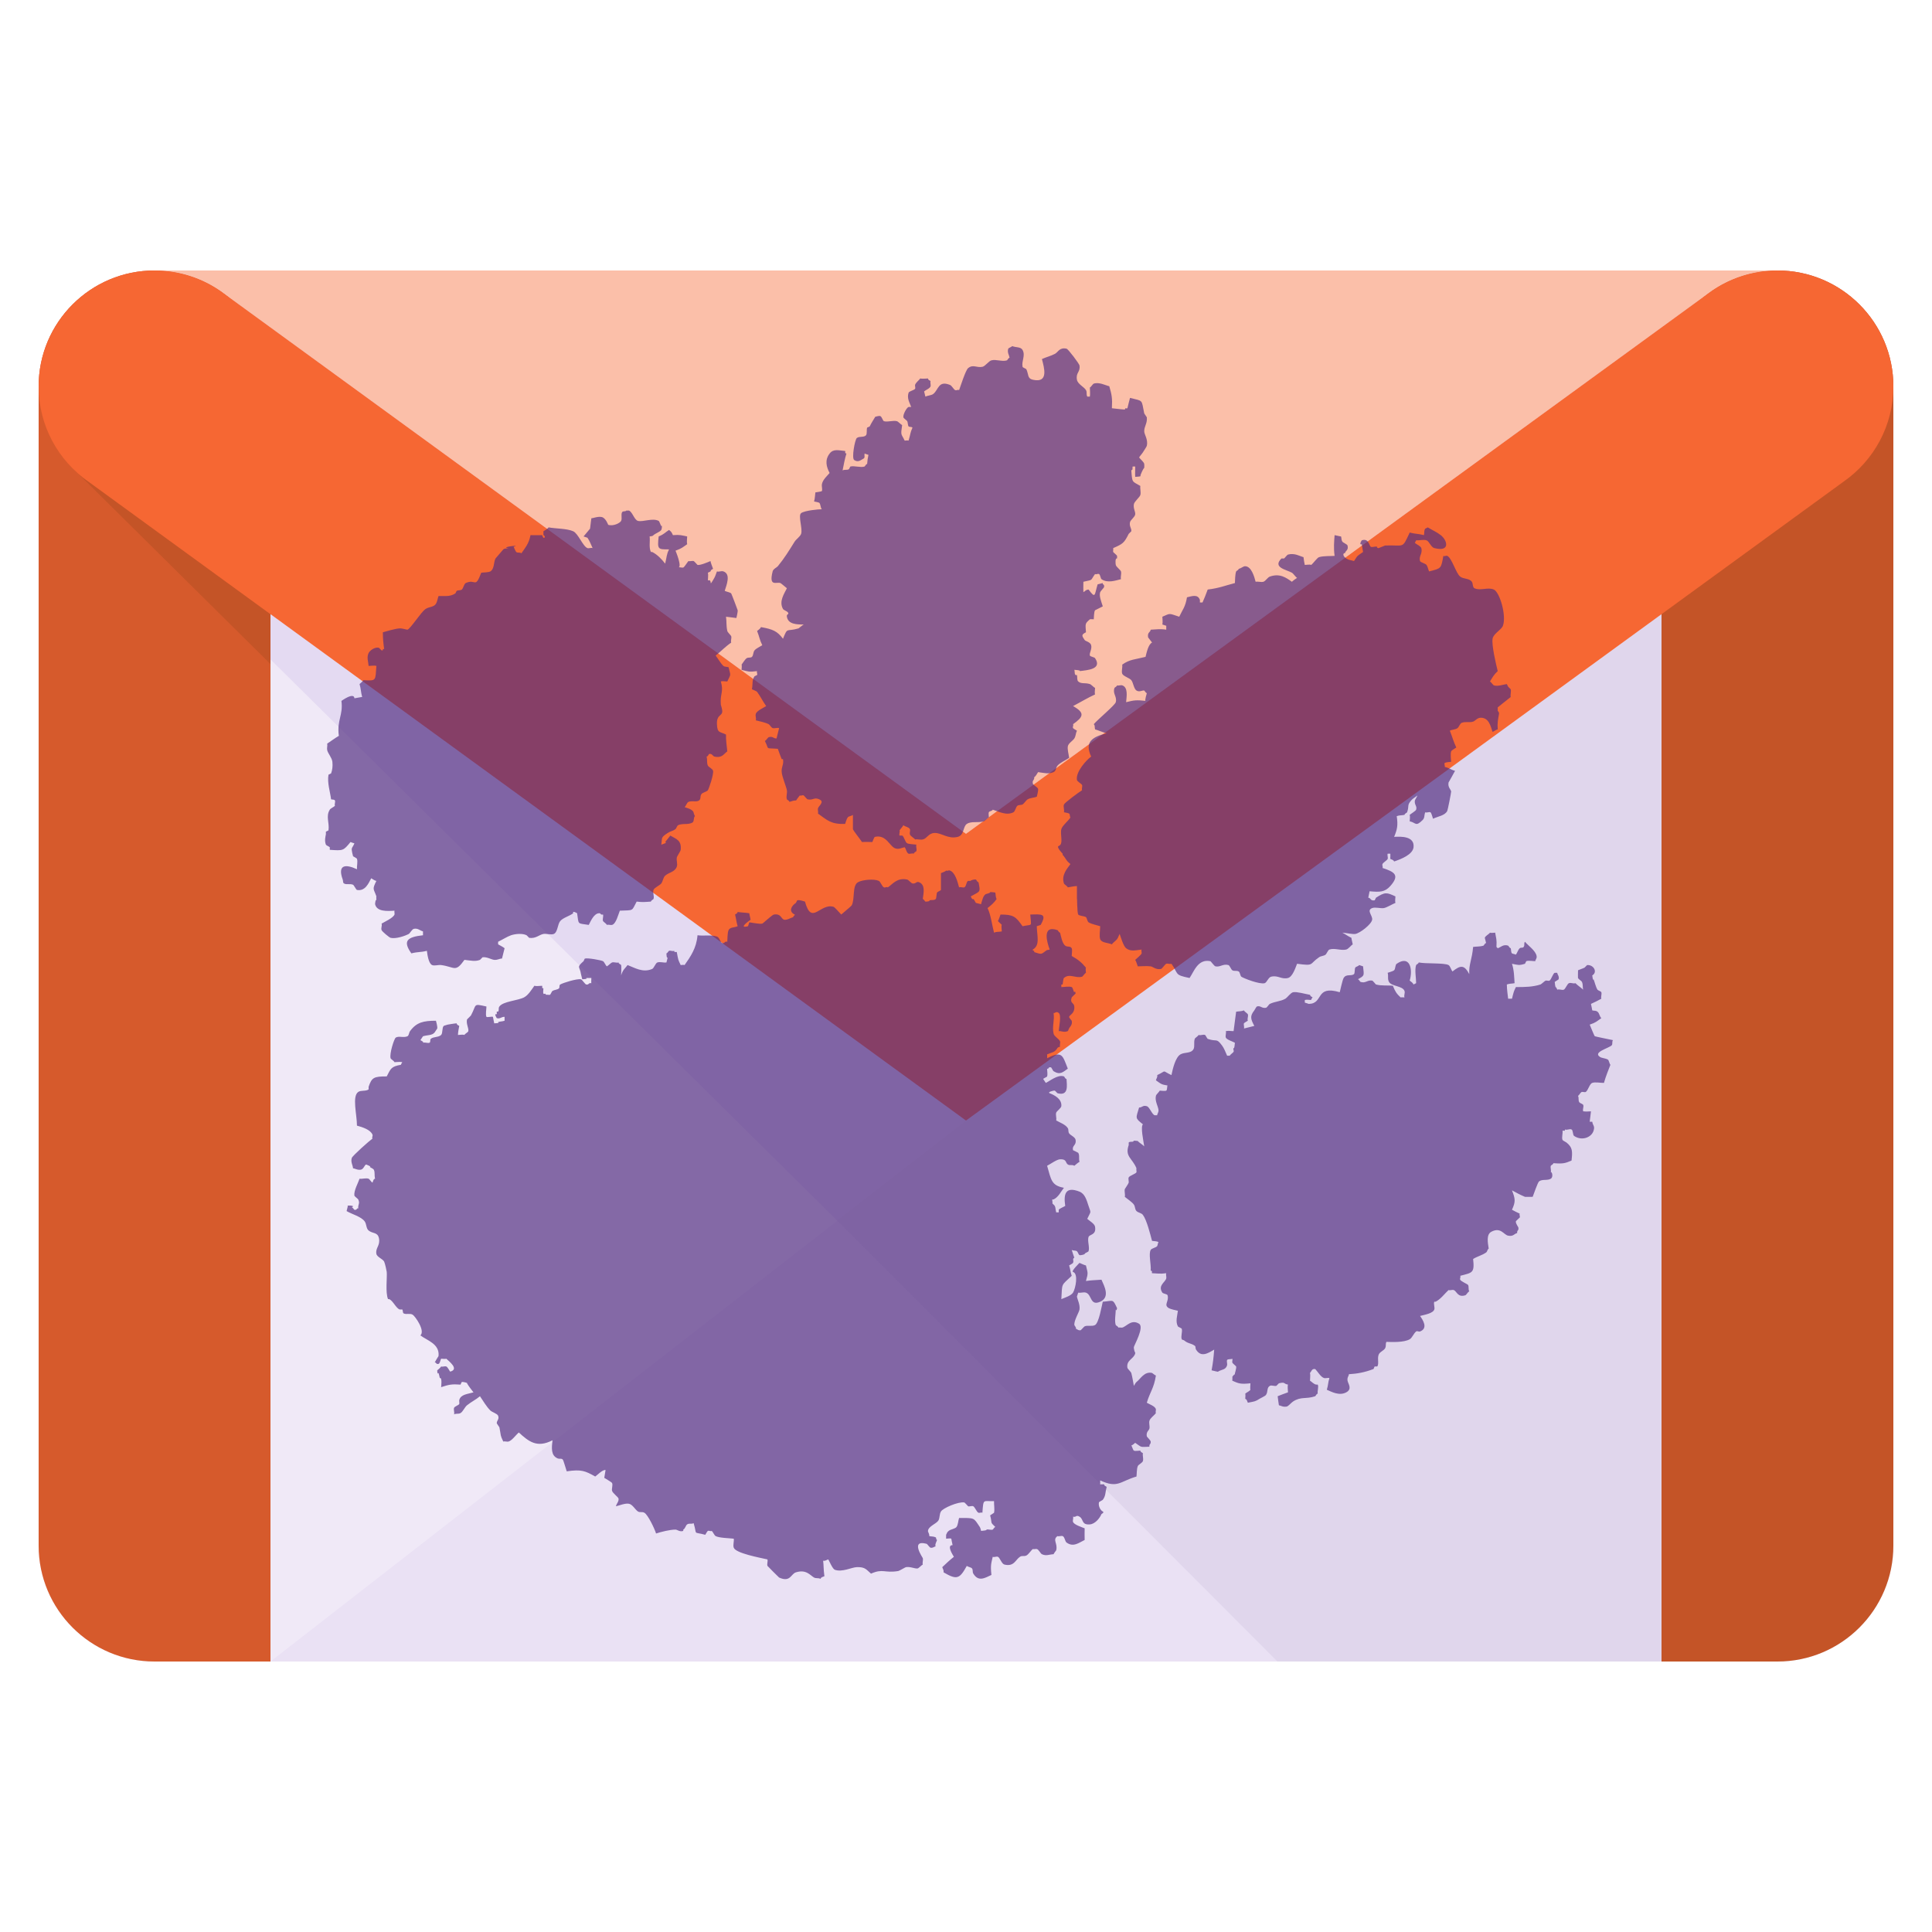 <?xml version="1.0" encoding="UTF-8" standalone="no"?>
<!-- Generator: Adobe Illustrator 21.0.2, SVG Export Plug-In . SVG Version: 6.00 Build 0)  -->

<svg
   xmlns:dc="http://purl.org/dc/elements/1.1/"
   xmlns:cc="http://creativecommons.org/ns#"
   xmlns:rdf="http://www.w3.org/1999/02/22-rdf-syntax-ns#"
   xmlns:svg="http://www.w3.org/2000/svg"
   xmlns="http://www.w3.org/2000/svg"
   xmlns:sodipodi="http://sodipodi.sourceforge.net/DTD/sodipodi-0.dtd"
   xmlns:inkscape="http://www.inkscape.org/namespaces/inkscape"
   version="1.2"
   id="Layer_1"
   x="0px"
   y="0px"
   viewBox="0 0 50 50"
   overflow="scroll"
   xml:space="preserve"
   sodipodi:docname="mail_clemson15.svg"
   inkscape:version="0.92.3 (2405546, 2018-03-11)"
   inkscape:export-filename="/home/ben/cu-mailapp/clemsonmail.png"
   inkscape:export-xdpi="491.51999"
   inkscape:export-ydpi="491.51999"
   width="50"
   height="50"
   style="overflow:scroll"><defs
   id="defs6474"><filter
     style="color-interpolation-filters:sRGB;"
     inkscape:label="Drop Shadow"
     id="filter10251"><feFlood
       flood-opacity="1"
       flood-color="rgb(0,0,0)"
       result="flood"
       id="feFlood10241" /><feComposite
       in="flood"
       in2="SourceGraphic"
       operator="in"
       result="composite1"
       id="feComposite10243" /><feGaussianBlur
       in="composite1"
       stdDeviation="1"
       result="blur"
       id="feGaussianBlur10245" /><feOffset
       dx="0"
       dy="0"
       result="offset"
       id="feOffset10247" /><feComposite
       in="SourceGraphic"
       in2="offset"
       operator="over"
       result="composite2"
       id="feComposite10249" /></filter></defs><sodipodi:namedview
   pagecolor="#ffffff"
   bordercolor="#666666"
   borderopacity="1"
   objecttolerance="10"
   gridtolerance="10"
   guidetolerance="10"
   inkscape:pageopacity="0"
   inkscape:pageshadow="2"
   inkscape:window-width="1920"
   inkscape:window-height="1026"
   id="namedview6472"
   showgrid="false"
   inkscape:zoom="10.429825"
   inkscape:cx="-11.733923"
   inkscape:cy="29.739849"
   inkscape:window-x="0"
   inkscape:window-y="28"
   inkscape:window-maximized="1"
   inkscape:current-layer="Layer_1"
   fit-margin-top="1"
   fit-margin-left="1"
   fit-margin-right="1"
   fit-margin-bottom="1" />








<linearGradient
   id="SVGID_1_"
   gradientUnits="userSpaceOnUse"
   x1="14.001"
   y1="30.744"
   x2="32"
   y2="30.744">
	<stop
   offset="0"
   style="stop-color:#C8C8C8"
   id="stop6457" />
	<stop
   offset="1"
   style="stop-color:#CDCDCD"
   id="stop6459" />
</linearGradient>

<linearGradient
   id="SVGID_2_"
   gradientUnits="userSpaceOnUse"
   x1="28.664"
   y1="36.447"
   x2="50"
   y2="36.447">
	<stop
   offset="0"
   style="stop-color:#D9D9D9"
   id="stop6464" />
	<stop
   offset="1"
   style="stop-color:#E2E2E2"
   id="stop6466" />
</linearGradient>

<path
   d="M 46,43 H 4 C 2.343,43 1,41.657 1,40 V 10 C 1,8.343 2.343,7 4,7 h 42 c 1.657,0 3,1.343 3,3 v 30 c 0,1.657 -1.343,3 -3,3 z"
   id="path6441"
   style="fill:#eae1f4;fill-opacity:1"
   inkscape:connector-curvature="0" /><path
   d="M 7,43 H 4 C 2.343,43 1,41.657 1,40 V 10 C 1,8.343 2.343,7 4,7 v 0 c 1.657,0 3,1.343 3,3 z"
   id="path6443"
   style="fill:#d65a2c;fill-opacity:1"
   inkscape:connector-curvature="0" /><path
   d="m 43,43 h 3 c 1.657,0 3,-1.343 3,-3 V 10 C 49,8.343 47.657,7 46,7 v 0 c -1.657,0 -3,1.343 -3,3 z"
   id="path6445"
   style="fill:#c45427;fill-opacity:1"
   inkscape:connector-curvature="0" /><line
   x1="47.799"
   y1="12.401"
   x2="25"
   y2="29"
   id="line6449"
   style="fill:#de5145" /><path
   d="m 46,7 c -0.639,0 -1.232,0.2 -1.718,0.54 0,0 -19.28,14.037 -19.28,14.037 L 25,21.578 24.998,21.577 5.718,7.54 C 5.232,7.2 4.639,7 4,7 Z"
   id="path6451"
   style="fill:#fbbfa9;fill-opacity:1"
   inkscape:connector-curvature="0" /><path
   d="M 7.001,17.188 1.945,12.18 1.943,12.184 c 0.106,0.1 0.219,0.192 0.339,0.276 l -0.08,-0.059 4.8,3.495 -10e-4,1.328"
   id="path6453"
   style="fill:#c45427;fill-opacity:1"
   inkscape:connector-curvature="0" /><polyline
   points="28.668,38.591 14,50 14.001,24.063 28.665,38.587 "
   id="polyline6455"
   style="fill:#f0e9f7;fill-opacity:1"
   transform="translate(-7,-7)" /><polygon
   points="14.001,22.896 14.001,24.063 28.665,38.587 28.668,38.591 32,36 "
   id="polygon6462"
   style="fill:#e4daf2;fill-opacity:1"
   transform="translate(-7,-7)" /><polygon
   points="50,22.895 32,36 28.665,38.587 40.061,50 50,50 "
   id="polygon6469"
   style="fill:#e0d6ec;fill-opacity:1"
   transform="translate(-7,-7)" /><path
   d="M 47.718,12.46 C 48.493,11.917 49,11.018 49,10 49,8.343 47.657,7 46,7 c -0.639,0 -1.232,0.2 -1.718,0.54 0,0 -19.28,14.037 -19.28,14.037 L 25,21.578 24.998,21.577 5.718,7.54 C 5.232,7.2 4.639,7 4,7 2.343,7 1,8.343 1,10 c 0,1.018 0.507,1.917 1.282,2.46 L 2.202,12.401 25,29"
   id="path6447"
   style="fill:#f66733;fill-opacity:1"
   inkscape:connector-curvature="0" /><g
   transform="matrix(1.68,0,0,1.68,6.165,-7.61)"
   id="g5862"
   style="overflow:scroll;fill:#522d80;fill-opacity:0.678;filter:url(#filter10251)"><g
     transform="matrix(0.1,0,0,-0.1,-19.374,59.002)"
     id="g7828"
     style="fill:#522d80;fill-opacity:0.678"><path
       style="fill:#522d80;fill-opacity:0.678"
       inkscape:connector-curvature="0"
       d="m 133.17,0.703 c -0.06,0.14 -0.7,0.349 -0.75,0.498 -0.25,0.694 0.17,1.247 0.25,1.746 -0.27,0.054 -0.4,0.459 -0.5,0.498 -0.9,0.304 -2.06,-0.234 -2.99,0 -0.5,0.116 -1.21,1.139 -1.74,1.248 -1.16,0.226 -1.78,-0.531 -2.75,0.248 -0.47,0.358 -1.48,3.531 -1.74,4.24 -0.27,-0.147 -0.47,0.109 -0.75,0 -0.28,-0.109 -0.65,-0.858 -1,-0.998 -2.28,-0.927 -2.19,0.951 -3.24,1.746 -0.38,0.28 -1.04,0.28 -1.5,0.498 0,0 -0.18,-0.741 -0.25,-0.998 0.3,-0.272 1.13,-0.575 1.25,-0.996 0.07,-0.281 -0.12,-0.741 0,-0.998 -0.22,-0.171 -0.44,-0.148 -0.5,-0.498 -0.46,0 -1.05,0.102 -1.49,0 -0.25,0.343 -0.91,0.841 -1,1.246 -0.05,0.171 0.11,0.577 0,0.748 -0.19,0.265 -1.16,0.468 -1.25,0.748 -0.37,1.129 0.25,1.986 0.5,2.742 h -0.5 c -0.36,0.117 -1.1,1.427 -1,1.996 0.04,0.203 0.67,0.599 0.75,0.748 0.09,0.171 0.12,0.88 0.25,0.996 0.21,0.179 0.58,0.024 0.75,0.25 -0.44,0.942 -0.4,1.357 -0.75,2.494 -0.13,-0.086 -0.61,0 -0.75,0 -0.65,-1.387 -0.81,-0.873 -0.49,-2.992 -0.25,-0.117 -0.78,-0.694 -1,-0.748 -0.75,-0.203 -1.77,0.211 -2.5,0 -0.24,-0.078 -0.39,-0.905 -0.74,-0.998 -0.28,-0.078 -1.2,0.196 -1,0.25 -0.3,0.53 -0.67,1.043 -1,1.744 -0.04,0.078 -0.47,0.179 -0.5,0.25 -0.16,0.405 0.05,1.207 -0.25,1.496 -0.46,0.421 -1.26,0.109 -1.74,0.498 -0.36,0.272 -1.04,3.889 -0.5,4.24 0.77,0.499 1.22,0.024 1.75,-0.25 0.39,-0.21 0.17,-0.483 0.24,-0.998 0.17,0.054 0.75,0.25 0.75,0.25 -0.14,0.748 -0.19,0.898 -0.25,1.747 -0.27,0.054 -0.39,0.458 -0.5,0.498 -0.75,0.256 -1.96,-0.196 -2.74,0 l -0.25,0.498 c -0.4,0.256 -0.76,0.016 -1.24,0.25 0.27,-1.333 0.4,-2.105 0.74,-3.243 -0.46,-0.195 -0.12,-0.022 -0.25,-0.498 -1.196,-0.093 -2.248,-0.483 -2.988,0.498 -0.974,1.271 -0.615,2.556 0,3.741 -0.499,0.599 -1.363,1.301 -1.496,2.244 -0.047,0.296 0.148,0.983 0,1.248 -0.054,0.078 -1.128,0.217 -1.245,0.248 -0.078,0.483 -0.063,1.107 -0.251,1.746 0.046,0.007 0.897,0.162 0.998,0.248 0.273,0.226 0.241,1.046 0.498,1.248 -0.545,-0.016 -3.335,0.241 -3.989,0.748 -0.624,0.468 0.328,3.007 0,3.988 -0.179,0.522 -0.974,1.052 -1.248,1.497 -1.129,1.807 -1.955,3.171 -3.24,4.738 -0.219,0.256 -0.872,0.499 -0.996,0.998 -0.779,3.062 0.748,1.954 1.496,2.242 0.171,0.063 0.974,0.804 1.246,0.998 -0.459,0.975 -1.589,2.517 -0.748,3.99 0.148,0.265 0.842,0.412 0.998,0.746 0.163,0.367 -0.351,0.181 -0.25,0.75 0.242,1.464 1.878,1.496 3.242,1.496 -0.148,0.054 -0.951,0.732 -0.998,0.747 -2.408,0.709 -2.05,-0.342 -2.992,1.996 -1.115,-1.474 -1.947,-1.825 -4.238,-2.244 -0.188,0.389 -0.461,0.483 -0.75,0.748 0.452,1.13 0.468,1.675 0.998,2.742 -0.398,0.265 -1.199,0.617 -1.496,0.998 -0.281,0.344 -0.194,0.957 -0.498,1.246 -0.257,0.234 -0.694,0.056 -0.998,0.25 -0.319,0.195 -0.756,0.934 -0.998,1.246 0.101,0.171 0,0.788 0,0.998 1.263,0.32 1.411,0.459 2.992,0.248 -0.139,0.273 0.11,0.452 0,0.748 l -0.498,0.25 c -0.537,0.818 -0.28,1.309 -0.498,2.494 0.157,0.085 0.903,0.365 0.996,0.498 0.702,0.965 1.068,1.785 1.746,2.743 -0.491,0.327 -1.823,0.903 -1.994,1.496 -0.133,0.429 0.124,0.811 0,1.248 0.653,0.171 1.807,0.397 2.494,0.748 0.147,0.069 0.521,0.684 0.748,0.746 0.436,0.109 0.802,-0.117 1.246,0 -0.147,0.569 -0.281,1.123 -0.498,1.996 -0.624,0.024 -0.701,-0.483 -1.496,-0.248 -0.149,0.038 -0.515,0.63 -0.748,0.746 0.951,1.769 -0.119,1.286 2.492,1.496 0.241,0.663 0.514,1.426 0.748,1.994 h 0.25 c 0.194,1.053 -0.335,1.419 -0.25,2.494 0.063,0.897 0.851,2.696 0.998,3.491 0.102,0.576 -0.194,1.193 0,1.746 0.032,0.101 0.436,0.226 0.498,0.498 2.066,-0.733 0.624,0.429 1.994,-1.246 0.274,0.133 0.453,-0.118 0.75,0 0.07,0.023 0.584,0.709 0.748,0.748 1.075,0.242 1.23,-0.46 2.243,0 1.099,0.498 -0.117,1.24 -0.25,1.746 -0.078,0.28 0.101,0.715 0,0.996 1.839,1.317 2.517,2.082 5.232,1.996 0.14,-0.343 0.25,-0.921 0.5,-1.248 0.19,-0.265 0.81,-0.28 1,-0.498 v 2.742 c 0.06,0.304 1.45,1.995 1.75,2.494 0.67,-0.054 1.3,0 1.99,0 0.08,-0.163 0.35,-0.967 0.5,-0.998 2.24,-0.506 2.84,1.933 3.99,2.244 0.71,0.187 1.11,-0.139 1.74,-0.248 0.25,0.296 0.37,1.114 0.75,1.246 0.27,0.087 0.74,-0.14 1,0 0.05,-0.265 0.46,-0.396 0.5,-0.498 0.14,-0.428 -0.13,-0.819 0,-1.248 -0.23,-0.047 -1.34,-0.076 -1.75,-0.248 -0.43,-0.194 -0.62,-1.371 -0.99,-1.496 h -0.5 c -0.14,-0.273 0.13,-0.741 0,-0.998 0.17,-0.272 0.6,-0.694 0.74,-0.998 0.33,0.296 1.03,0.343 1.25,0.748 0.13,0.234 -0.08,0.733 0,0.998 0.1,0.382 0.78,0.686 1,0.998 0.47,-0.093 1.01,0.109 1.49,0 0.86,-0.202 1.07,-1.201 2.25,-1.248 1.35,-0.062 2.62,1.24 4.49,0.748 1.27,-0.343 0.96,-1.978 1.74,-2.492 0.88,-0.584 2.1,-0.15 3.24,-0.5 0.28,-0.094 0.71,-0.615 1,-0.748 0,-0.218 -0.1,-0.809 0,-0.996 0.13,-0.272 0.58,-0.173 0.75,-0.5 1.17,0.374 2.65,1.194 3.99,0.5 0.32,-0.172 0.48,-1.053 0.75,-1.248 0.25,-0.203 0.71,-0.108 1,-0.248 0.24,-0.133 0.74,-0.874 0.99,-0.998 0.59,-0.312 1.18,-0.28 1.75,-0.498 0,0 0.32,-1.169 0.25,-1.496 -0.1,-0.382 -0.93,-0.718 -1,-0.999 -0.19,-0.732 0.32,-0.63 0.25,-1.246 0.35,-0.256 0.5,-0.639 0.75,-0.998 0.97,0.133 2.08,0.437 2.99,0 0.54,-0.272 0.38,-0.825 0.75,-1.246 0.49,-0.584 1.63,-1.067 2.24,-1.496 -0.11,-0.81 -0.36,-1.628 -0.25,-2.244 0.1,-0.561 1,-1.091 1.25,-1.496 0.32,-0.537 0.23,-0.927 0.5,-1.496 -0.09,-0.063 -0.72,-0.407 -0.75,-0.5 -0.12,-0.288 0.14,-0.482 0,-0.746 1.99,-1.411 2.36,-2.167 0,-3.492 1.48,-0.771 2.76,-1.558 4.24,-2.243 -0.12,-0.327 0,-0.897 0,-1.248 -0.3,-0.139 -0.73,-0.662 -1,-0.748 -1,-0.311 -1.61,0.032 -2.24,-0.498 -0.27,-0.225 -0.15,-0.827 -0.25,-1.248 -0.56,0.195 -0.38,-0.692 -0.5,-0.996 0.04,0 1.39,0.092 1,0.248 1.6,-0.186 4.4,-0.38 2.99,-2.492 -0.13,-0.194 -0.94,-0.305 -1,-0.5 -0.15,-0.49 0.44,-1.198 0.25,-1.994 -0.16,-0.631 -1.09,-0.755 -1.25,-0.996 -0.51,-0.78 -0.74,-1.006 0.25,-1.496 -0.12,-1.707 -0.21,-1.638 0.75,-2.495 0.05,-0.055 0.67,0 0.75,0 0.04,-0.28 0.02,-1.426 0.25,-1.746 l 1.49,-0.746 c -0.34,-1.045 -0.74,-2.051 -0.5,-2.744 0.07,-0.202 0.71,-0.809 0.75,-0.996 0.1,-0.578 -0.34,-0.368 -0.25,-0.75 -0.28,0.063 -0.97,0.25 -1,0.25 -0.62,2.096 -0.38,2.82 -1.74,0.998 -0.66,0.078 -0.58,0.318 -1,0.498 0,0 -0.03,-1.566 0,-1.994 2,-0.46 1.25,-0.117 2.25,-1.496 0.22,0.156 0.48,-0.102 0.75,0 0.25,0.101 0.31,0.865 0.49,0.998 1.16,0.818 2.71,0.257 3.75,0 -0.12,-0.484 0.13,-1.03 0,-1.496 -0.09,-0.289 -0.92,-0.874 -1,-1.248 -0.07,-0.281 -0.14,-1.371 0.25,-1.246 v -0.498 c -0.06,-0.156 -0.72,-0.67 -0.75,-0.748 -0.06,-0.149 0.06,-0.616 0,-0.748 1.85,-0.811 2.09,-0.952 2.99,-2.745 l 0.5,-0.498 c 0.08,-0.545 -0.44,-0.959 -0.25,-1.746 0.09,-0.436 0.92,-0.974 1,-1.496 0.07,-0.554 -0.42,-1.161 -0.25,-1.994 0.1,-0.499 1.13,-1.339 1.24,-1.744 0.15,-0.546 -0.09,-1.193 0,-1.746 -1.63,-0.959 -1.55,-0.554 -1.74,-2.992 0.4,-0.258 0.15,-0.219 0.25,-0.748 h 0.5 c 0.02,0.498 -0.05,1.253 0,1.994 0.04,-0.009 1.38,-0.046 0.99,-0.248 0.1,-0.296 0.5,-1.278 0.75,-1.496 0.03,-0.039 0.01,-0.702 0,-0.748 -0.1,-0.406 -0.74,-0.898 -0.99,-1.249 0.2,-0.327 0.56,-0.7 0.74,-0.996 0.18,-0.304 0.7,-1.045 0.75,-1.248 0.27,-1.184 -0.48,-2.174 -0.5,-2.742 -0.04,-0.997 0.61,-1.511 0.5,-2.742 l -0.5,-0.748 c -0.57,-2.758 -0.12,-2.33 -2.74,-2.992 -0.12,0.498 -0.38,1.425 -0.5,1.994 -0.48,0.124 -0.31,-0.218 -0.5,0.25 -0.87,-0.04 -1.98,-0.211 -2.49,-0.25 0.11,-1.909 -0.02,-2.594 -0.5,-4.238 -0.72,-0.163 -1.96,-0.85 -2.99,-0.5 -0.19,0.055 -0.48,0.615 -0.75,0.748 0,0.577 0.09,1.161 0,1.746 h -0.5 c -0.25,-0.523 0,-0.794 -0.25,-1.246 -0.35,-0.616 -1.6,-1.155 -1.74,-1.996 -0.25,-1.411 0.68,-1.449 0.5,-2.742 -0.06,-0.35 -2.19,-3.18 -2.5,-3.242 -1.38,-0.296 -1.58,0.64 -2.24,0.998 -0.81,0.421 -1.75,0.647 -2.5,0.998 0.41,1.636 1.37,4.682 -1.74,3.988 -1.1,-0.249 -0.79,-1.004 -1.25,-1.994 -0.07,-0.163 -0.71,-0.334 -0.74,-0.498 -0.23,-1.146 0.6,-2.144 0,-3.242 -0.36,-0.639 -1.26,-0.445 -2,-0.748 z m -74.303,31.666 c -0.14,0.234 -0.576,0.07 -0.748,0.25 -0.358,0.35 -10e-4,1.263 -0.25,1.746 -0.234,0.437 -1.552,1.076 -2.494,0.748 0,0 -0.467,-1.333 -1.246,-1.496 -0.725,-0.156 -1.66,0.233 -1.994,0.248 l -0.25,1.996 -1.246,1.496 0.748,0.248 c 0.483,0.74 0.544,1.038 0.996,1.997 -0.265,-0.125 -0.723,0.093 -0.996,0 -0.857,-0.296 -1.785,-2.822 -2.744,-3.243 -1.216,-0.545 -3.31,-0.483 -4.737,-0.748 -0.256,0.35 -0.639,0.506 -0.998,0.748 0.009,0 0,0.709 0,0.748 0.312,0.078 0.398,0.623 0,0.498 -0.054,-0.015 -0.208,-0.42 -0.248,-0.498 -0.693,0 -1.558,0.023 -2.244,0 -0.296,1.637 -0.998,2.383 -1.746,3.491 -0.303,-0.234 -0.702,-0.023 -0.998,-0.248 -0.101,-0.079 -0.474,-0.929 -0.498,-0.998 1.676,-0.469 -2.813,0.094 -0.998,0.25 -0.405,0.116 -0.692,0.006 -0.996,0.248 l -1.496,1.746 c -0.39,0.693 -0.188,2.026 -0.998,2.494 -0.374,0.21 -1.45,0.194 -1.747,0.248 -1.222,3.21 -1.051,1.083 -2.992,1.994 -0.319,0.141 -0.467,1.014 -0.748,1.248 -0.256,0.194 -0.723,0.101 -0.996,0.248 l -0.25,0.498 c -1.09,0.702 -2.12,0.461 -3.242,0.5 -0.148,0.35 -0.24,1.075 -0.498,1.496 -0.428,0.67 -1.324,0.554 -1.994,0.998 -0.857,0.553 -2.891,3.788 -3.49,3.991 -0.079,0.022 -1.053,-0.283 -1.497,-0.252 -0.92,0.055 -2.486,0.547 -3.242,0.75 0,1.308 0.109,2.205 0.25,3.242 -0.576,-0.149 0.086,0.28 -0.498,0.248 l -0.5,-0.5 c -0.841,-0.226 -1.8,0.585 -1.994,0.998 -0.413,0.865 -0.062,1.638 0,2.494 0.428,0 1.083,-0.132 1.496,0 -0.226,2.852 0.077,2.891 -2.494,2.742 -0.07,0.164 -0.616,0.632 -0.748,0.748 0.288,0.982 0.219,1.434 0.5,2.494 -0.109,-0.016 -1.076,0.186 -1.496,0.248 0,0 0.108,-1.292 -2.494,0.5 0.366,2.752 -0.911,3.7 -0.498,6.731 -0.733,0.421 -1.574,1.06 -2.244,1.496 0.085,0.436 -0.093,0.804 0,1.248 0.125,0.624 0.905,1.449 0.998,2.244 0.092,0.866 -0.009,1.605 -0.25,2.244 -0.009,0.016 -0.498,0.248 -0.498,0.248 -0.281,1.543 0.341,3.383 0.498,4.739 0.303,0.101 0.639,-0.015 0.748,0.25 0.109,0.265 -0.14,0.731 0,0.996 -0.18,0.211 -0.851,0.498 -0.998,0.748 -0.81,1.309 -0.038,2.487 -0.248,3.99 0,0 -0.446,0.219 -0.5,0.25 v 0.498 c -0.071,0.39 -0.312,1.223 0,1.994 0.061,0.156 0.608,0.36 0.748,0.5 v 0.498 c 2.579,0.18 2.601,0.203 3.988,-1.496 0.188,0.063 0.718,0.266 0.75,0.25 -0.109,0.351 -0.47,0.825 -0.5,0.996 -0.079,0.367 0.25,1.496 0.25,1.496 0.109,0.078 0.701,0.36 0.748,0.5 0.186,0.577 -0.055,1.377 0,1.997 -2.284,-1.06 -3.772,-0.84 -2.744,1.99 0.126,0.35 -0.021,0.57 0.252,0.75 0.452,0.29 1.145,-0.02 1.744,0.25 0.156,0.07 0.584,0.96 0.748,1 1.605,0.29 2.251,-1.33 2.742,-2.25 0.281,0.14 0.685,0.49 0.998,0.5 -0.865,1.73 -0.522,1.47 0,2.99 -0.055,0.03 0,0.69 0,0.75 -0.133,-0.36 -0.273,0.65 -0.25,0.75 0.32,1.48 2.368,1.34 3.74,1.25 -0.078,0.12 0.047,0.6 0,0.74 -0.266,0.67 -1.9,1.39 -2.492,1.75 0.148,0.42 -0.156,0.82 0,1.25 0.085,0.25 1.457,1.42 1.744,1.49 1.03,0.25 2.86,-0.4 3.491,-0.75 0.233,-0.13 0.646,-0.94 0.998,-0.99 0.793,-0.14 1.074,0.31 1.744,0.5 -0.016,0 0,0.71 0,0.74 -3.109,0.35 -3.924,1.12 -2.242,3.49 1.333,-0.34 1.651,-0.16 2.99,-0.49 0.102,0.81 0.33,2.43 1,2.74 0.451,0.2 1.23,-0.07 1.744,0 2.65,0.36 2.712,1.5 4.488,-1 1.278,0.14 2.065,0.36 2.992,0 l 0.498,-0.5 c 0.835,-0.11 1.692,0.45 2.245,0.5 0.709,0.05 0.959,-0.25 1.496,-0.25 0.156,-0.63 0.28,-1.18 0.498,-1.99 -0.397,-0.32 -0.802,-0.48 -1.246,-0.75 v -0.5 c 0.826,-0.39 1.761,-1 2.494,-1.25 0.857,-0.28 2.19,-0.4 2.992,0 l 0.498,0.5 c 1.285,0.19 1.925,-0.61 2.742,-0.75 0.561,-0.1 1.475,0.22 1.996,0 0.764,-0.33 0.717,-1.88 1.246,-2.49 0.554,-0.65 1.807,-0.96 2.493,-1.5 -0.234,-0.6 0.748,0 0.748,0 0.35,2.27 -0.031,1.89 2.244,2.25 0.374,-0.71 0.99,-2.22 1.996,-2.25 0.436,-0.01 0.14,0.35 0.748,0.25 0.125,0.35 -0.133,0.89 0,1.25 0.047,0.13 0.623,0.49 0.748,0.75 0.273,-0.11 0.708,0.07 0.996,0 0.779,-0.22 1.2,-2.03 1.496,-2.74 2.79,-0.12 2.214,0.14 3.242,-1.75 1.114,0.15 1.69,0.07 2.743,0 0.054,-0.27 0.461,-0.4 0.5,-0.5 0.187,-0.54 -0.187,-1.2 0,-1.74 0.147,-0.45 1.2,-0.87 1.496,-1.25 0.319,-0.43 0.365,-1.16 0.748,-1.5 0.732,-0.66 1.877,-0.69 2.244,-1.74 0.187,-0.55 -0.109,-1.17 0,-1.747 0.047,-0.296 0.717,-1.2 0.748,-1.496 0.187,-1.901 -0.914,-2.072 -1.996,-2.742 -0.328,0.436 -0.662,0.817 -0.996,1.246 0.623,0.118 -0.748,0.498 -0.748,0.498 0.233,-1.347 -0.196,-1.309 1.246,-2.244 0.576,-0.381 0.95,-0.343 1.496,-0.748 0.163,-0.132 0.303,-0.662 0.498,-0.748 0.849,-0.412 1.887,-0.031 2.744,-0.498 0.397,-0.225 0.186,-1.004 0.498,-1.246 -0.39,-0.717 -0.093,-0.827 -0.748,-1.248 -0.374,-0.241 -0.771,-0.296 -1.246,-0.498 0.265,-0.179 0.444,-0.881 0.748,-0.998 0.717,-0.288 1.44,0.072 1.994,-0.248 0.49,-0.296 0.163,-0.781 0.498,-1.248 0.21,-0.312 1.053,-0.46 1.248,-0.748 0.226,-0.359 1.137,-3.047 0.996,-3.741 -0.086,-0.397 -0.864,-0.715 -0.996,-0.996 -0.273,-0.584 -0.056,-0.982 -0.252,-1.746 0.327,-0.015 0.368,-0.467 0.5,-0.498 0.531,-0.14 0.717,0.429 0.996,0.498 1.513,0.343 1.832,-0.546 2.494,-0.998 -0.124,-1.067 -0.287,-2.383 -0.248,-3.24 -1.184,-0.6 -1.676,-0.226 -1.746,-1.994 -0.078,-1.716 0.85,-1.605 0.998,-2.244 0.117,-0.522 -0.242,-1.396 -0.25,-1.497 -0.187,-2.198 0.608,-2.422 0,-4.488 0.335,-0.123 0.895,0 1.246,0 0.748,-1.597 0.656,-0.943 0.25,-2.744 -0.335,-0.101 -0.786,-0.061 -0.996,-0.248 -0.553,-0.513 -1.052,-1.427 -1.496,-1.996 1.076,-0.856 1.837,-1.705 2.99,-2.492 -0.132,-0.436 0.125,-0.819 0,-1.248 -0.046,-0.148 -0.694,-0.739 -0.748,-0.996 -0.233,-1.083 -0.107,-1.777 -0.248,-2.743 0.281,0.008 1.356,0.186 1.995,0.248 0,0 0.296,-1.152 0.25,-1.496 -0.024,-0.124 -1.194,-3.187 -1.249,-3.242 -0.249,-0.233 -0.989,-0.334 -1.246,-0.498 0.366,-1.153 1.217,-3.225 -0.248,-3.738 -0.429,-0.157 -0.827,0.147 -1.248,0 -0.179,0.466 -0.304,0.894 -0.5,1.244 -1.245,2.174 -0.216,0.143 -1.244,0.5 0,-0.452 0.109,-1.067 0,-1.496 0.077,-0.046 0.483,-0.201 0.498,-0.248 0.109,-0.367 0.249,-0.314 0.498,-0.5 -0.202,-0.546 -0.428,-1.115 -0.498,-1.496 -0.444,0.21 -2.011,0.864 -2.494,0.748 -0.055,-0.016 -0.623,-0.717 -0.748,-0.748 -0.289,-0.078 -0.724,0.1 -0.996,0 -0.195,0.187 -0.78,1.17 -0.998,1.248 -0.272,0.085 -0.749,-0.14 -0.998,0 0.873,0 -0.491,-3.227 -0.498,-3.242 1.278,-0.476 1.332,-0.623 2.244,-1.246 -0.117,-0.437 0,-1.053 0,-1.497 -1.091,-0.21 -1.309,-0.359 -2.742,-0.25 -0.32,-0.654 -0.242,-0.577 -0.748,-0.998 -0.764,0.468 -0.866,0.781 -1.996,1.248 -0.289,2.532 -0.132,2.5 1.996,2.493 -0.515,1.035 -0.421,1.426 -0.748,2.744 -0.624,-0.826 -1.528,-1.762 -2.494,-2.244 h -0.25 c -0.429,-0.866 -0.117,-2.081 -0.249,-2.993 0.53,-0.101 0.468,0 0.749,-0.25 0.365,-0.343 1.215,-0.601 1.496,-0.998 0.116,-0.171 0.202,-1.044 0,-0.748 -0.078,-0.039 -0.36,-0.926 -0.5,-0.996 -1.185,-0.616 -2.983,0.241 -3.989,0 -0.709,-0.18 -1.076,-1.77 -1.746,-1.996 z m 154.34,3.242 -0.5,0.25 c -0.28,0.428 -0.12,0.67 -0.25,1.246 -1.14,-0.304 -1.61,-0.202 -2.74,-0.498 -1.52,3.265 -0.98,2.345 -4.74,2.493 l -1.25,0.5 c -0.19,0.038 -0.44,-0.219 -0.25,-0.25 -0.35,-0.156 -0.9,0.147 -1.24,0 -0.32,-0.141 -0.38,-1.723 -1.75,-1.248 -0.03,0.008 -0.6,0.952 0,0.75 0,0 0.2,1.222 0.25,1.496 -1.14,0.81 -0.96,0.52 -1.74,1.744 -0.74,-0.218 -1.01,-0.171 -1.5,-0.498 -0.94,-0.632 -0.44,-1.178 -0.25,-0.998 0.09,-0.554 0.73,-0.529 0.5,-1.496 -0.06,-0.233 -0.87,-0.546 -1,-0.748 -0.21,-0.312 -0.13,-0.6 -0.25,-0.997 -0.08,0.016 -0.88,-0.187 -1.24,-0.25 -0.1,1.239 -0.21,2.517 0,3.991 -0.61,0.062 -2.17,-0.026 -3,0.248 -0.36,0.109 -1.13,1.199 -1.49,1.496 -0.31,-0.14 -0.93,0 -1.25,0 -0.11,-0.405 -0.16,-0.85 -0.25,-1.496 -0.7,-0.18 -1.71,-0.849 -2.99,-0.498 -0.16,0.038 -0.67,0.717 -0.75,0.748 h -0.5 c -1.8,1.761 0.99,2.158 2,2.742 0.31,0.18 0.68,0.802 1,0.996 -0.42,0.282 -0.69,0.461 -1,0.75 -1.09,-0.772 -2.31,-1.684 -4.24,-0.998 -0.42,0.14 -0.83,0.881 -1.25,0.998 -0.47,0.125 -1.02,-0.095 -1.49,0 -0.26,-0.99 -0.81,-2.954 -2,-2.992 -0.39,-0.016 -0.73,0.389 -1.25,0.498 -0.06,0.265 -0.46,0.391 -0.5,0.5 -0.23,0.662 -0.2,1.752 -0.24,2.242 -1.83,0.469 -3.07,0.998 -5.24,1.248 -0.37,0.981 -0.61,1.644 -1,2.494 h -0.5 v -0.5 c -0.42,-1.2 -1.63,-0.678 -2.49,-0.498 -0.32,1.901 -0.81,2.291 -1.49,3.74 -2.13,-0.709 -1.66,-0.67 -3.25,0 0,0.452 0.11,1.045 0,1.496 l 0.75,0.249 c -0.01,0 0,0.71 0,0.75 -1.26,-0.189 -1.96,-0.04 -2.99,0 -0.09,0.561 -0.69,0.489 -0.5,1.494 0.01,0.055 0.79,0.975 0.75,0.998 -0.71,0.297 -1.06,1.993 -1.25,2.742 -2.06,0.521 -3.03,0.459 -4.49,1.496 0.09,0.561 -0.19,1.208 0,1.746 0.17,0.467 1.42,0.834 1.75,1.246 0.39,0.492 0.48,1.667 1,1.994 0.57,0.36 1.11,-0.078 1.49,0 0.06,0.009 0.27,0.462 0.5,0.5 -0.01,0.016 -0.44,1.482 -0.25,1.496 -1.66,-0.185 -2.15,-0.164 -3.74,0.248 0.11,-1.168 0.4,-2.85 -0.75,-3.24 -0.28,-0.101 -0.74,0.118 -0.99,0 -0.07,0.265 -0.47,0.389 -0.5,0.498 -0.4,1.154 0.53,1.62 0.25,2.742 -0.17,0.601 -3.56,3.398 -4.24,4.241 0.29,0.28 0.12,0.467 0.25,0.998 0.6,0.155 1.61,0.621 2.24,0.746 -2.87,0.709 -4.28,1.73 -2.99,4.488 -0.87,0.616 -3.01,2.93 -2.74,4.488 0.05,0.343 0.91,0.749 0.99,0.998 0.1,0.274 -0.12,0.732 0,0.997 -0.54,0.311 -3.36,2.401 -3.49,2.744 -0.17,0.444 0.11,1.021 0,1.496 0.11,0.024 0.81,0.139 1,0.248 0.19,0.109 0.1,0.654 0.25,0.748 -0.4,0.67 -1.56,1.558 -1.75,2.244 -0.28,1.037 0.47,2.915 -0.5,3.242 -0.56,0.18 0.75,1.496 0.75,1.496 v 0.25 c 0.18,0.085 0.65,0.863 0.75,0.996 0.26,0.359 0.43,0.469 0.75,0.749 -0.53,0.77 -1.81,2.07 -1.25,3.74 0.06,0.18 0.62,0.48 0.75,0.75 0.7,-0.12 1.24,-0.24 1.75,-0.25 v 2.49 c 0.05,-0.54 0.01,2.61 0.25,2.99 0.15,0.26 1.2,0.29 1.49,0.5 0.17,0.13 0.27,0.85 0.5,1 0.57,0.35 1.71,0.57 2.24,0.75 0,0.65 -0.22,1.88 0,2.49 0.27,0.73 1.46,0.67 2.25,1 0.25,-0.37 0.71,-0.63 1,-1 0.22,-0.3 0.32,-0.7 0.5,-1 0.2,0.6 0.73,2.36 1.24,2.75 0.87,0.67 1.79,0.4 2.99,0.25 -0.11,0.17 0.04,0.56 0,0.74 -0.07,0.27 -1.03,1.04 -1.24,1.25 0.22,0.32 0.36,0.93 0.5,1.25 0.81,0 1.52,-0.11 2.49,0 0.39,0.04 1,0.71 1.99,0.5 0.22,-0.06 0.78,-0.93 1,-1 0.28,-0.1 0.73,0.11 1,0 1.43,2.02 0.5,2.13 3.49,2.74 0.83,-1.19 1.59,-3.73 3.99,-3.24 0.14,0.02 0.73,0.94 1,1 0.92,0.19 1.44,-0.54 2.49,-0.25 0.24,0.06 0.52,0.86 0.75,1 0.39,0.24 0.8,-0.01 1.24,0.24 0.25,0.14 0.29,0.85 0.5,1 0.43,0.31 3.52,1.52 4.49,1.25 0.43,-0.13 0.7,-1.12 1.25,-1.25 1.33,-0.33 1.95,0.57 3.24,0.25 0.88,-0.22 1.44,-1.95 1.75,-2.74 3.41,0.46 2.28,0.08 4.23,-1.25 0.4,-0.28 0.88,-0.22 1.25,-0.5 0.22,-0.17 0.49,-0.92 0.75,-0.99 1.01,-0.34 2.2,0.25 3.24,0 0.44,-0.12 0.89,-0.78 1.25,-1 -0.08,-0.42 -0.27,-1.12 -0.25,-1.25 -0.6,-0.27 -1.23,-0.74 -1.75,-1 0.84,0.07 1.99,0.33 2.49,0.25 0.89,-0.14 3.1,-1.84 3.25,-2.74 0.12,-0.81 -1.15,-1.8 0,-2.24 0.61,-0.24 1.58,0.1 2.24,0 0.59,-0.1 1.71,-0.8 2.24,-1 -0.11,-0.33 0,-0.9 0,-1.25 -1.69,-0.8 -2.02,-0.86 -3.74,0.25 l -0.25,0.5 c -0.88,0.15 -0.7,-0.46 -1.24,-0.5 0.06,-0.38 0.26,-1.16 0.25,-1.24 1.97,0.18 2.93,0.18 3.99,-1 1.88,-2.12 0.82,-2.73 -1.5,-3.49 0.13,-0.28 -0.12,-0.46 0,-0.75 0.1,-0.28 0.9,-0.723 1,-0.997 0.09,-0.28 -0.12,-0.733 0,-0.998 h 0.5 c 0.04,0.024 0,0.905 0,0.998 0.32,0.165 0.58,0.164 0.74,0.498 1.34,-0.443 3.59,-1.331 3.74,-2.742 0.22,-2.135 -2.37,-2.082 -3.74,-1.996 0.59,-1.425 0.77,-2.196 0.5,-3.988 0.6,-0.218 0.87,-0.117 1.5,-0.25 0.05,-0.272 0.46,-0.396 0.5,-0.498 0.45,-1.325 -0.06,-1.263 0.75,-2.244 0.31,-0.39 0.85,-0.663 1.24,-0.998 -0.06,0.218 -0.48,0.866 -0.5,0.998 -0.12,0.826 0.47,1.035 0.25,1.744 -0.08,0.249 -1.04,0.811 -1.24,0.998 0.11,0.32 0,0.888 0,1.246 1.22,0.234 1.1,1.123 2.49,-0.248 0.44,-0.452 0.25,-0.826 0.5,-1.496 0.23,0.147 0.73,-0.109 1,0 0.19,0.078 0.42,1.043 0.5,1.246 0.98,-0.475 2.27,-0.592 2.74,-1.496 0.11,-0.226 0.76,-3.545 0.75,-3.74 -0.04,-0.413 -0.68,-0.796 -0.5,-1.747 0,0 1.13,-1.97 1.25,-2.244 -0.87,-0.233 -1.07,-0.552 -2,-0.748 0.13,-0.085 -0.14,-0.669 0,-0.748 0.36,-0.218 0.87,-0.162 1.25,-0.248 -0.02,-0.28 -0.17,-1.504 0,-1.996 0.06,-0.21 0.81,-0.599 0.99,-0.748 -0.58,-1.238 -0.73,-1.954 -1.24,-3.24 0.53,-0.257 1,-0.173 1.49,-0.5 0.2,-0.139 0.52,-0.91 0.75,-0.996 0.79,-0.319 1.54,-0.016 2.24,-0.248 0.46,-0.164 0.78,-0.758 1.5,-0.75 1.54,0.015 1.86,1.589 2.25,2.742 0.22,-0.132 0.83,-0.505 0.99,-0.496 -0.1,-1.341 0.07,-1.88 0.25,-2.994 0.05,-0.296 -0.23,-0.639 -0.25,-0.498 v -0.748 c 0.86,-0.678 1.63,-1.324 2.5,-1.995 -0.1,-0.484 0.12,-1.029 0,-1.496 l -0.5,-0.498 c 0,0 -0.23,-0.452 -0.25,-0.5 -0.81,0.118 -1.73,0.492 -2.5,0.25 -0.12,-0.038 -0.54,-0.654 -0.74,-0.748 0.58,-0.949 0.74,-1.286 1.49,-1.996 -0.33,-1.308 -1.2,-5.002 -0.99,-6.232 0.15,-0.975 1.69,-1.715 1.99,-2.494 0.72,-1.971 -0.62,-6.491 -1.75,-6.981 -1.18,-0.515 -2.56,0.297 -3.73,-0.25 -0.38,-0.179 -0.26,-0.903 -0.5,-1.246 -0.52,-0.71 -1.56,-0.477 -2.25,-0.998 -0.79,-0.601 -1.64,-3.661 -2.49,-3.988 -0.27,-0.102 -0.53,0.155 -0.75,0 -0.45,2.485 -0.37,2.384 -2.74,2.992 -0.18,-0.327 -0.24,-0.882 -0.5,-1.248 -0.2,-0.273 -1.17,-0.492 -1.25,-0.748 -0.29,-0.935 0.54,-1.425 0.25,-2.492 -0.11,-0.374 -0.97,-0.757 -1.25,-0.998 0,0 0.23,-0.468 0.25,-0.5 0.61,0.047 1.42,-0.195 2,0 0.5,0.164 0.86,1.333 1.5,1.498 3.16,0.802 2.5,-1.528 1.24,-2.495 -0.84,-0.654 -1.57,-0.919 -2.49,-1.496 z m -92.21,66.049 c -0.19,0.02 -0.37,0.14 -0.55,0.03 -0.12,0.2 -0.77,0.38 -0.99,0.5 0.01,0.13 0,3.24 0,3.24 -0.13,0.18 -0.63,0.3 -0.75,0.5 -0.11,0.16 -0.12,1.13 -0.25,1.24 -0.38,0.31 -0.62,0.13 -1.25,0.25 0.31,0.16 -0.59,0.3 -0.75,0.25 -0.11,-0.04 -0.24,-0.42 -0.5,-0.5 0.18,-1.31 0.5,-2.77 -0.74,-3.24 -0.5,-0.2 -0.58,0.35 -1.25,0.25 -0.21,-0.04 -0.79,-0.71 -1,-0.75 -1.97,-0.43 -2.82,0.89 -3.74,1.5 -0.25,-0.17 -0.48,0.1 -0.75,0 -0.38,-0.15 -0.64,-1.09 -0.99,-1.25 -0.88,-0.42 -3.09,-0.24 -3.99,0.25 -1.19,0.64 -0.56,3.31 -1.25,4.49 -0.11,0.18 -1.72,1.48 -1.99,1.74 -0.291,-0.27 -1.226,-1.41 -1.498,-1.49 -2.604,-0.75 -4.2,3.71 -5.487,-1 -0.14,-0.02 -0.958,-0.38 -1.496,-0.25 l -0.248,0.5 c -0.826,0.53 -1.513,1.61 -0.252,2.24 0.211,0.1 -0.35,0.28 -0.248,0.5 -0.545,0.14 -1.2,0.6 -1.746,0.5 -0.638,-0.13 -0.561,-1.23 -1.994,-1 -0.351,0.06 -2.088,1.71 -2.244,1.75 -0.554,0.12 -1.715,-0.16 -2.494,-0.25 l -0.248,0.75 c -1.972,0.51 0.162,-1.01 0.498,-1.25 -0.071,-0.38 -0.265,-1.16 -0.25,-1.25 -1.005,-0.15 -1.3,-0.1 -2.242,-0.24 -0.071,0.32 -0.298,0.33 -0.5,0.49 0.256,1.02 0.25,1.45 0.5,2.25 -0.632,0.29 -1.474,0.15 -1.747,0.75 -0.242,0.49 -0.211,1.88 -0.25,2.24 -0.507,-0.16 -0.497,0.4 -0.996,0.25 -0.328,-0.1 -0.515,-1.11 -0.998,-1.25 -1.302,-0.39 -2.478,-0.07 -3.74,-0.25 -0.203,2.51 -1.363,4.13 -2.492,5.74 -0.117,-0.09 -0.632,0 -0.748,0 -0.523,-1.11 -0.452,-0.89 -0.748,-2.5 -0.421,-0.11 -0.391,0.19 -0.5,-0.24 -0.258,0.13 -0.731,-0.1 -0.996,0 -0.118,0.03 -0.244,0.4 -0.5,0.49 0,0.01 0.024,1.17 0.25,0.75 -0.063,0.24 -0.25,1 -0.25,1 -0.577,0.09 -1.207,-0.19 -1.744,0 -0.359,0.12 -0.648,1.09 -0.998,1.25 -1.824,0.79 -3.414,-0.26 -4.739,-0.75 -0.53,0.72 -0.903,0.86 -1.246,1.99 0.008,-0.19 0.094,-1.67 0,-1.99 -0.047,-0.15 -0.459,-0.19 -0.498,-0.5 -0.358,0.13 -0.898,-0.13 -1.248,0 -0.195,0.06 -0.653,0.55 -0.996,0.75 -0.241,-0.16 -0.499,-0.87 -0.748,-1 -0.359,-0.19 -2.947,-0.67 -3.492,-0.5 -0.047,0.01 -0.202,0.45 -0.248,0.5 -1.458,1.28 -0.703,0.98 -0.5,2.49 l 0.25,1 c 0.007,-0.01 1.169,-0.03 0.748,-0.25 0.288,0 0.702,0.02 0.998,0 0,0.08 -0.039,0.98 0,1 -0.592,-0.12 -0.413,0.36 -0.998,0.25 -0.203,-0.04 -0.796,-0.96 -0.998,-1 -0.771,-0.16 -3.443,0.68 -3.989,1 -0.249,0.14 -0.071,0.57 -0.25,0.75 -0.303,0.28 -0.856,0.25 -1.246,0.5 -0.163,0.09 -0.342,0.68 -0.498,0.74 -0.148,0.06 -0.615,-0.07 -0.748,0 -0.18,-0.46 -0.375,0.01 -0.5,-0.25 -0.101,-0.2 0,-0.78 0,-0.99 -0.436,-0.11 -0.139,-0.1 -0.248,-0.5 -0.436,0 -1.091,0.12 -1.496,0 -0.553,0.77 -1.17,1.81 -1.996,2.24 -1.207,0.62 -4.051,0.76 -4.736,1.75 -0.265,0.36 0.008,0.62 -0.25,1 -0.437,-0.16 -0.195,0.27 -0.25,0.49 -0.639,-0.19 0,0.75 0,0.75 0.655,0.2 0.81,-0.26 1.496,-0.25 0,0.03 -0.008,0.74 0,0.75 -0.615,0.18 -0.561,0.08 -1.246,0.25 0.374,0.26 -0.702,0.23 -0.748,0.25 l -0.25,-1.25 c -0.172,-0.1 -1.176,0.14 -1.246,0 -0.21,-0.41 0,-1.52 0,-1.99 -2.673,-0.6 -1.816,-0.43 -2.993,1.74 -0.046,0.08 -0.748,0.73 -0.748,0.75 -0.202,0.89 0.368,1.68 0.25,2.25 -0.062,0.26 -0.662,0.49 -0.748,0.74 -0.303,-0.13 -0.912,0 -1.248,0 0.04,-0.7 0.11,-0.99 0.25,-1.74 -0.218,-0.17 -0.443,-0.15 -0.498,-0.5 -0.475,0.02 -1.744,0.25 -1.744,0.25 -0.017,0.02 -0.711,0.2 -0.75,0.25 -0.35,0.33 -0.155,1.39 -0.498,1.74 -0.499,0.49 -1.481,0.3 -1.996,0.75 -0.172,0.14 0,0.64 -0.248,0.75 -0.351,0.13 -0.905,-0.14 -1.248,0 0.257,-0.13 -0.496,-0.5 -0.496,-0.5 0.045,-0.08 0.496,-0.75 0.496,-0.75 0.888,-0.27 1.762,-0.13 2.246,-0.74 0.046,-0.07 0.498,-0.75 0.498,-0.75 0.085,-0.38 -0.25,-1.5 -0.25,-1.5 -2.361,0 -3.725,0.28 -4.986,2 -0.211,0.27 -0.211,0.86 -0.498,0.99 -0.764,0.34 -1.637,-0.11 -2.245,0.25 -0.319,0.18 -1.262,3.15 -0.998,3.99 0.055,0.17 0.624,0.48 0.748,0.75 0.452,0 1.045,-0.11 1.496,0 -0.032,0.05 -0.304,0.48 -0.25,0.5 -1.908,0.33 -1.971,0.75 -2.742,2.24 -2.486,0 -2.875,0.2 -3.49,2 v 0.5 c -0.507,0.4 -1.465,0.12 -1.996,0.49 -1.223,0.85 -0.248,4.34 -0.248,6.49 1.083,0.29 2.626,0.8 2.992,1.74 0.101,0.27 -0.164,0.5 0,0.75 -0.585,0.41 -3.881,3.33 -3.99,3.74 -0.234,0.79 0.18,1.32 0.25,2 0.327,-0.02 0.826,0.37 1.496,0.25 0.531,-0.11 0.654,-0.78 0.996,-1 0.009,0 1.109,0.39 0.75,0.5 0.155,0.11 0.662,0.32 0.748,0.5 0.281,0.56 0.054,0.98 0.248,1.74 -0.343,0.06 -0.366,0.48 -0.498,0.75 -0.273,-0.13 -0.569,-0.69 -0.748,-0.75 -0.53,-0.18 -1.201,0.08 -1.746,0 -0.265,0.81 -1.121,2.3 -0.996,3.24 0.016,0.16 0.699,0.64 0.746,0.75 0.375,0.84 -0.07,0.86 0,1.74 -0.319,-0.16 -0.201,0.39 -0.746,0.25 -0.062,-0.01 -0.282,-0.44 -0.5,-0.49 0.989,-0.38 -1.394,-0.38 -0.748,-0.25 l -0.248,0.99 c 0.997,0.61 2.812,1.05 3.49,2 0.373,0.53 0.257,1.34 0.748,1.74 0.779,0.65 1.744,0.27 1.994,1.5 0.28,1.43 -0.709,1.84 -0.498,2.99 0.109,0.63 1.247,0.99 1.496,1.5 0.186,0.39 0.474,1.79 0.498,1.99 0.101,1.12 -0.288,3.92 0.25,5.24 h 0.25 c 0.747,0.37 1.292,1.75 1.994,1.99 h 0.498 c 0.125,0.11 0.079,0.66 0.25,0.75 0.554,0.28 1.168,-0.07 1.745,0.25 0.46,0.26 2.478,3.1 1.498,3.99 1.238,0.97 3.746,1.61 3.488,3.99 -0.008,0 -0.654,1.03 -0.746,1.25 0.31,-0.17 0.193,0.38 0.746,0.25 0.273,-0.07 0.344,-0.73 0.5,-1 0.195,0 0.825,0.1 0.996,0 0.523,0.5 2.549,2.02 0.748,2.49 -0.179,-0.22 -0.498,-0.91 -0.748,-0.99 -0.28,-0.11 -0.738,0.11 -0.996,0 -0.125,0.24 -0.554,0.57 -0.748,0.74 0,0 0,0.91 0.248,0.5 0.171,0.57 0.111,0.41 0.252,1 0.499,-0.24 0.248,1.74 0.248,1.74 1.504,-0.49 2.043,-0.62 3.74,-0.49 0.04,-0.09 0.201,-0.5 0.248,-0.5 0.227,-0.07 1.225,0.18 0.998,0.25 0.375,0.63 0.81,1.18 1.246,1.74 -1.145,0.34 -2.476,0.38 -2.742,1.5 -0.038,0.12 0.063,0.63 0,0.75 -0.156,0.25 -0.903,0.46 -0.998,0.74 -0.132,0.35 0.125,0.89 0,1.25 0.452,-0.22 0.836,-0.02 1.248,-0.25 0.46,-0.27 0.818,-1.16 1.246,-1.5 0.842,-0.68 1.667,-1.05 2.494,-1.74 0.576,0.84 1.262,2.02 1.995,2.74 0.304,0.31 1.333,0.61 1.496,1 0.288,0.72 -0.304,0.92 -0.25,1.49 l 0.5,0.75 c 0.366,1.83 0.102,1.37 0.748,2.75 0.273,-0.11 0.708,0.07 0.996,0 0.685,-0.19 1.442,-1.3 1.996,-1.75 1.878,1.7 3.459,3.06 6.482,1.5 -0.163,1.48 -0.326,2.94 0.998,3.49 0.398,0.16 0.763,-0.07 0.996,0.25 0.172,0.23 0.632,1.96 0.748,2.24 2.829,-0.42 3.577,-0.08 5.487,1 0.382,-0.24 1.402,-1.36 1.994,-1.25 0,0 -0.196,1.21 -0.25,1.5 0.179,0.12 1.394,0.82 1.496,0.99 0.203,0.39 -0.102,1.06 0,1.5 0.094,0.43 1.193,1.22 1.248,1.5 0.101,0.57 -0.367,0.92 -0.5,1.49 0.686,-0.15 1.731,-0.62 2.494,-0.49 0.702,0.11 1.232,1.17 1.746,1.49 0.398,0.25 0.802,-0.01 1.246,0.25 0.678,0.39 1.933,3.01 2.245,3.99 0.942,-0.31 2.672,-0.75 3.74,-0.75 0.311,-0.01 0.849,0.5 1.496,0.25 v -0.25 c 0.405,-0.21 0.444,-0.79 0.748,-1 0.405,-0.28 0.77,0 1.246,-0.24 0.748,2.47 -0.234,1.57 2.244,2.24 0.054,-0.09 0.398,-0.72 0.5,-0.75 0.281,-0.11 0.475,0.14 0.748,0 0.21,0.17 0.506,0.87 0.748,1 0.693,0.37 2.703,0.4 3.49,0.5 0.086,0.56 -0.195,1.2 0,1.74 0.382,1.06 5.01,1.92 6.483,2.25 0.109,0.43 -0.117,0.8 0,1.24 0.007,0.04 2.174,2.21 2.244,2.25 2.19,0.99 2.259,-0.7 3.242,-1 1.994,-0.62 2.726,0.57 3.489,1 0.406,0.22 0.787,0.03 1.248,0.25 0.139,-0.37 0.413,-0.34 0.748,-0.5 -0.195,-1.4 -0.125,-2.16 -0.248,-2.99 0.396,0.1 0.598,-0.14 0.996,-0.25 0.218,0.38 0.833,1.83 1.246,1.99 1.41,0.53 3.26,-0.47 4.24,-0.5 1.67,-0.07 1.89,0.55 2.74,1.25 2.34,-1.03 2.54,-0.06 5.24,-0.5 0.25,-0.05 1.35,-0.73 1.49,-0.75 0.87,-0.14 1.71,0.34 2.25,0.25 0.23,-0.05 0.73,-0.63 0.99,-0.75 -0.11,-0.44 0.11,-0.81 0,-1.24 -0.02,-0.1 -2.49,-3.63 0.75,-2.75 0.11,0.03 0.56,0.71 0.75,0.75 0.51,0.09 0.77,-0.29 1,-0.25 -0.27,-0.2 0.2,-1.07 0.25,-1.24 -0.28,-0.15 -0.11,-0.44 -0.25,-0.5 -0.44,-0.22 -0.83,-0.15 -1.25,-0.25 0.03,-0.51 -0.27,-0.75 -0.25,-1 0.07,-0.89 1.58,-1.35 2,-1.99 0.31,-0.5 0.17,-1.22 0.5,-1.75 0.37,-0.64 3.31,-1.92 4.48,-1.74 0.12,0.01 0.7,0.72 0.75,0.74 0.26,0.09 0.76,-0.14 1,0 0.34,0.2 0.63,1.1 1,1.25 0.18,0.07 0.55,-0.13 0.75,0 0.21,-2.82 0.1,-2.17 2.24,-2.24 -0.03,0.66 0.15,1.59 0,2.24 -0.02,0.02 -0.71,0.46 -0.75,0.5 0.45,1.68 -0.1,1.19 1,2.24 -0.27,0.08 -0.39,0.46 -0.5,0.5 -0.39,0.13 -0.85,-0.11 -1.25,0 0.4,0.15 -0.95,0.24 -0.99,0.25 -0.07,-0.18 -0.11,-0.54 -0.25,-0.75 -1.24,-1.84 -0.93,-1.74 -3.99,-1.74 -0.17,0.48 -0.18,1.3 -0.5,1.74 -0.28,0.36 -1.15,0.44 -1.5,0.75 -0.37,0.33 -0.23,0.24 -0.5,0.75 0.01,0 0,0.71 0,0.75 0.17,0 0.85,-0.11 1,0 -0.01,0.08 0.18,0.86 0.25,1.24 -1.23,0 0.09,1.96 0.25,2.25 -0.82,0.64 -1.5,1.3 -2.24,1.99 0.13,0.44 0.31,0.54 0.25,1 2.59,1.52 3.1,1.25 4.48,-1.25 0.17,0.2 0.83,0.27 1,0.5 0.22,0.3 0.05,0.68 0.25,1 1,1.63 2.22,0.84 3.49,0.25 -0.21,-1.89 -0.04,-2.22 0.25,-3.49 0.24,0.14 0.73,-0.12 1,0 0.37,0.15 0.71,1.35 1.24,1.49 1.88,0.47 2.15,-0.95 3,-1.49 0.43,-0.29 0.79,-0.03 1.24,-0.25 0.44,-0.23 0.86,-0.96 1.25,-1.25 0.2,0.09 0.54,-0.05 0.75,0 0.39,0.09 0.7,0.86 0.99,1 0.85,0.39 1.32,0.05 2.25,0 0.04,-0.17 0.48,-0.7 0.5,-0.75 0.34,-1.35 -0.77,-2.01 0.25,-2.74 0.25,0.12 0.71,-0.1 0.99,0 0.39,0.13 0.46,1.03 0.75,1.24 1.34,0.98 2.43,0 3.49,-0.49 -0.03,-0.74 0,-1.52 0,-2.25 -0.57,-0.23 -2.05,-0.68 -2.24,-1.24 -0.1,-0.29 0.12,-0.74 0,-1 0.65,0.18 0.55,-0.41 1.25,0 0.82,0.48 0.33,1.62 1.99,1.49 0.98,-0.07 1.9,-1.16 2.24,-1.99 0,0 0.62,-0.33 0.25,-0.5 -0.41,-0.19 -0.89,-0.98 -0.74,-1.74 0.01,-0.12 0.67,-0.42 0.74,-0.5 0.59,-0.78 0.46,-1.39 0.75,-2.5 -0.22,-0.17 -0.44,-0.15 -0.5,-0.5 -0.08,0 -0.68,0.05 -0.75,0 v -0.74 c 3.42,1.58 3.79,0.18 6.99,-0.75 0.07,-0.45 0.02,-1.42 0.25,-2 0.1,-0.29 0.89,-0.63 0.99,-0.99 0.14,-0.5 -0.1,-0.99 0,-1.5 -0.22,-0.18 -0.42,-0.16 -0.5,-0.5 -0.33,0 -0.95,0.13 -1.24,0 -0.17,-0.08 -0.4,-0.94 -0.5,-1 0.23,0 0.58,-0.38 0.75,-0.5 1.38,0.93 0.84,0.81 2.74,0.75 -0.06,-0.6 0.3,-0.4 0.25,-0.99 -0.03,-0.26 -0.73,-0.9 -0.75,-1 -0.17,-0.88 0.4,-1.11 0.5,-1.5 0.11,-0.48 -0.13,-1.03 0,-1.49 0.14,-0.54 0.93,-1.04 1.25,-1.5 -0.11,-0.18 0.03,-0.57 0,-0.75 -0.14,-0.57 -1.28,-0.96 -1.75,-1.24 0.61,-2.09 1.37,-2.76 1.75,-5.24 -0.21,-0.05 -0.67,-0.48 -0.75,-0.5 -1.5,-0.33 -2.23,1.18 -2.99,1.75 -0.14,0.09 -0.42,0.61 -0.5,0.74 -0.11,-0.5 -0.28,-1.69 -0.5,-2.49 -0.06,-0.2 -0.72,-0.79 -0.75,-1 -0.24,-1.48 1.22,-1.68 1.5,-2.74 v -0.25 c -0.05,0.19 -0.31,-0.73 -0.25,-1 0.08,-0.4 2.04,-3.83 1,-4.48 -1.49,-0.94 -2.39,0.53 -3.25,0.74 -0.15,0.03 -0.62,-0.06 -0.74,0 -0.07,-0.27 -0.47,-0.39 -0.5,-0.49 -0.28,-0.79 0,-2.16 0,-3 0.13,0.46 0.25,-0.25 0.25,-0.25 -0.86,-1.87 -0.68,-1.4 -2.75,-1.24 -0.22,0.86 -0.74,4.06 -1.49,4.49 -0.6,0.32 -1.42,-0.01 -2,0.25 -0.11,0.04 -0.7,0.73 -0.75,0.74 -0.54,0.12 -0.73,-0.31 -0.99,-0.25 0.29,0 -0.25,-0.74 -0.25,-0.74 -0.07,-0.91 0.92,-2.46 1,-3 0.12,-0.99 -0.38,-1.83 -0.5,-2.49 l 0.25,-0.75 c 0.46,0.1 1.02,-0.15 1.49,0 1.17,0.39 0.77,2.62 2.74,1.75 1.97,-0.88 0.79,-3.01 0.25,-4.24 -1.31,0.1 -1.87,0.08 -2.99,0.25 0.49,-1.69 0.33,-1.52 0,-3 -0.23,-0.03 -0.82,-0.31 -1.24,-0.49 0,0 -1.66,1.61 -1.25,1.74 1.07,0.33 0.49,3.18 0,3.99 -0.37,0.59 -1.58,0.97 -2.25,1.25 0.19,-3.19 -0.09,-2.51 2,-4.49 -0.3,-0.92 -0.23,-1.15 -0.5,-2 0.13,-0.1 0.68,-0.35 0.75,-0.49 0.22,-0.49 -0.21,-0.74 0.25,-1 0,0 -0.46,-1.3 -0.5,-1.5 0.25,0.16 0.74,0.09 1,0.25 0.15,0.1 0.34,0.7 0.5,0.75 0.27,0.09 1.2,-0.19 0.99,-0.25 0.05,-0.15 0.7,-0.36 0.75,-0.5 0.26,-0.75 -0.26,-1.99 0,-2.74 0.19,-0.55 1.54,-0.32 1.25,-1.99 -0.1,-0.57 -1.11,-1.14 -1.5,-1.5 0.75,-1.62 0.75,-0.97 0.25,-2.49 -0.37,-1.13 -0.69,-2.33 -1.74,-2.75 -2.73,-1.07 -3.09,0.47 -2.75,2.75 -0.18,0.13 -1.19,0.56 -1.25,0.74 v 0.5 h -0.49 c -0.19,-0.67 -0.05,-1.14 -0.5,-1.49 l -0.25,-0.25 c 0.12,-0.12 -0.07,-0.59 0,-0.75 h 0.25 c 0.96,-0.48 1.35,-1.43 1.99,-2.24 -2.45,-0.45 -2.45,-1.55 -3.24,-4.24 0.59,-0.29 1.86,-1.23 2.5,-1.25 1.32,-0.06 1.01,0.69 1.49,1 0.45,0.28 0.76,-0.05 1.25,0.25 0.31,-0.22 0.65,-0.59 1,-0.75 -0.19,-0.73 0.07,-1.23 -0.25,-1.75 -0.04,-0.05 -1,-0.5 -1,-0.5 -0.24,-0.93 0.69,-0.91 0.5,-1.99 -0.1,-0.56 -0.98,-0.86 -1.25,-1.25 -0.22,-0.32 -0.06,-0.69 -0.25,-1 -0.43,-0.7 -1.52,-1.08 -2.24,-1.49 0.11,-0.48 -0.14,-1.03 0,-1.5 0.08,-0.27 0.95,-0.88 0.99,-1.24 0.14,-1.39 -1.31,-2.13 -2.24,-2.5 -0.51,-0.2 0.69,-0.55 1,-0.5 l 0.5,0.5 c 2.21,0.59 1.8,-1.55 1.74,-2.74 -0.32,-0.06 -0.36,-0.45 -0.5,-0.5 -1.21,-0.42 -2.79,0.96 -3.49,1.25 l -0.5,-0.75 c 0.05,-0.15 0.7,-0.36 0.75,-0.5 0.14,-0.42 0,-1.05 0,-1.49 0.38,0.16 0.14,-0.41 0.75,-0.25 0.1,0.02 0.37,0.66 0.5,0.74 1.27,0.79 1.79,0.17 2.74,-0.49 -1.02,-2.54 -1.04,-3.53 -3.99,-2 0.04,-0.03 0,-0.7 0,-0.75 0.99,-0.43 1.48,-0.36 2,-1.24 0.06,-0.12 0.36,-0.19 0.5,-0.25 -0.12,-0.27 0.09,-0.73 0,-1 -0.17,-0.49 -1.13,-0.96 -1.25,-1.5 -0.32,-1.44 0.22,-2.51 0,-3.99 0.24,0.14 0.49,-0.42 0.99,0 0.54,0.45 0.08,2.51 0,3.5 0.48,-0.08 0.91,0.31 1.75,0 0.08,-0.04 0.18,-0.49 0.25,-0.5 0.02,-0.23 0.71,-0.65 0.5,-1.5 -0.02,-0.06 -0.53,-0.57 -0.5,-0.75 0.05,-0.36 1.11,-0.61 1,-1.99 -0.07,-0.82 -0.91,-0.58 -0.5,-1.75 0.02,-0.07 0.66,-0.62 0.75,-0.75 0,0 -0.06,-0.64 -0.25,-0.25 -0.16,-0.08 -0.27,-0.91 -0.5,-0.99 -0.51,-0.19 -1.45,0 -2,0 v -0.5 h 0.25 c 0.04,-0.18 0.12,-1.14 0.25,-1.25 1.07,-0.95 2.23,0.11 3.49,-0.25 0.15,-0.04 0.51,-0.64 0.75,-0.75 0,-0.22 -0.1,-0.79 0,-0.99 -0.83,-1.02 -1.54,-1.58 -2.74,-2.25 0,-0.31 0.15,-1.24 0,-1.49 -0.3,-0.49 -0.79,-0.16 -1.25,-0.5 -0.57,-0.42 -0.81,-1.77 -0.99,-2.5 -0.28,-0.06 -0.4,-0.46 -0.5,-0.49 -3.11,-1.08 -1.95,2.53 -1.5,3.74 -0.44,0.14 -0.46,0.01 -0.75,0.25 -0.96,0.76 -0.84,0.66 -2.24,0.24 0.18,-0.3 -0.52,-0.34 -0.25,-0.49 1.4,-0.85 0.82,-2.45 0.75,-4.49 l 0.75,-0.25 c 1.25,-2.21 0.23,-2.07 -2,-2 0.17,2.51 0.53,1.8 -1.49,2.25 -1.31,-1.9 -1.81,-2.25 -4.24,-2.25 -0.1,0.21 -0.3,0.96 -0.5,1.25 0.09,0.15 0.71,0.65 0.75,0.75 -0.14,0.09 0,1.06 0,1.25 -0.7,0.13 -0.99,0.01 -1.5,0.24 -0.37,-1.41 -0.64,-3.56 -1.25,-4.73 0.73,-0.59 1.21,-0.96 1.75,-1.75 -0.21,-0.34 -0.17,-0.9 -0.25,-1.24 -0.17,-0.04 -1.28,-0.18 -1,0 -0.76,0.4 -0.8,0.06 -1.25,0.74 -0.11,0.16 -0.48,1.34 -0.49,1.5 -0.29,-0.07 -0.99,-0.26 -1,-0.25 -0.15,-0.2 -0.3,-0.62 -0.5,-0.75 -0.27,0.18 -0.41,-0.43 -0.5,-0.5 1.86,-1.04 1.91,-0.71 1.5,-2.74 -0.32,-0.05 -0.36,-0.45 -0.5,-0.5 -0.31,-0.11 -1.17,0.2 -1,0.25 h -0.5 c -0.37,0.13 -0.33,1.1 -0.75,1.25 -0.27,0.08 -0.74,-0.14 -0.99,0 -0.31,-1.16 -0.76,-2.86 -1.75,-3.24 -0.07,-0.03 -0.13,-0.03 -0.2,-0.03 z m 104.18,11.99 c -0.21,0.32 -0.87,0.59 -1,1 -0.01,0.02 0.18,0.72 0.25,1 -0.27,0.05 -0.4,0.46 -0.5,0.5 -0.65,0.22 -1.51,0.16 -2,0.25 -0.18,2.32 -0.85,3.38 -0.74,5.23 -1,-1.86 -1.7,-1.71 -3.24,-0.5 -0.24,-0.29 -0.43,-1.06 -0.75,-1.24 -0.81,-0.45 -4.37,-0.22 -5.74,-0.5 -0.06,0.27 -0.47,0.39 -0.5,0.5 -0.32,0.91 0,2.51 0,3.49 -0.04,0.01 -0.5,0.25 -0.5,0.25 -0.17,-0.38 -0.46,-0.5 -0.74,-0.75 0.64,-2.14 0.07,-4.99 -2.5,-3.24 -0.32,0.21 -0.22,0.99 -0.5,1.25 -0.24,0.22 -0.98,0.38 -1.24,0.49 0.18,0.7 -0.07,1.17 0.25,1.75 0.48,0.88 2.64,0.75 2.99,1.75 0.15,0.41 -0.16,0.81 0,1.24 -0.09,0 -0.69,-0.05 -0.75,0 -0.78,-0.71 -1.06,-1.16 -1.49,-2.24 -0.84,-0.12 -2.23,0.05 -3.25,-0.25 -0.08,-0.03 -0.59,-0.73 -0.74,-0.75 -0.94,-0.15 -1.27,0.59 -2.25,0.25 -0.11,-0.04 -0.24,-0.45 -0.5,-0.5 1.31,-0.75 1.2,-0.62 1,-2.49 l -0.75,-0.25 c -0.21,0.29 -0.57,0.24 -0.75,0.5 -0.14,0.21 -0.07,1.1 -0.24,1.24 -0.6,0.47 -1.48,-0.1 -2,0.75 -0.22,0.35 -0.65,2.36 -0.75,2.74 -4.82,-1.41 -3.03,2.23 -5.98,2.25 0,0 -0.62,-0.23 -0.75,-0.25 v -0.5 c 0.34,-0.12 0.89,0 1.25,0 -0.12,-0.08 0.21,-0.43 0.25,-0.5 -0.25,-0.2 -0.38,-0.13 -0.5,-0.5 -1.01,-0.18 -2.52,-0.63 -3.24,-0.5 -0.47,0.08 -1.11,1.02 -1.5,1.25 -0.93,0.54 -1.94,0.5 -2.99,1 -0.19,0.08 -0.51,0.69 -0.75,0.75 -0.84,0.15 -1.04,-0.49 -1.75,-0.25 -0.08,0.02 -0.43,0.65 -0.49,0.75 -0.9,1.13 -0.69,1.68 0,2.99 -0.58,0.14 -1.13,0.27 -2,0.5 0.12,-0.27 -0.1,-0.73 0,-1 0.03,-0.09 0.66,-0.44 0.75,-0.5 -0.16,-0.43 0.15,-0.83 0,-1.25 -0.06,-0.14 -0.64,-0.5 -0.75,-0.74 -0.51,0.21 -1.07,0.16 -1.5,0.25 -0.11,0.99 -0.38,2.73 -0.49,3.74 -0.78,0 -0.71,-0.11 -1.5,0 0.13,0.35 -0.13,0.88 0,1.24 0.13,0.39 1.35,0.77 1.75,1 -0.01,0.04 -0.1,1.39 -0.25,1 -0.16,0.25 0.1,0.46 0,0.74 -0.06,0.14 -0.62,0.52 -0.75,0.75 h -0.5 c -0.37,-0.79 -0.54,-1.38 -1,-1.99 -1.12,-1.49 -0.92,-0.61 -2.74,-1.25 -0.08,-0.03 -0.43,-0.72 -0.5,-0.75 -0.43,-0.15 -0.83,0.15 -1.25,0 -0.13,0.27 -0.69,0.56 -0.74,0.75 -0.24,0.72 0.05,1.45 -0.25,2 -0.5,0.86 -1.69,0.52 -2.5,0.99 -0.97,0.56 -1.48,2.75 -1.74,3.99 -1.99,-0.93 -0.77,-0.93 -2.74,0 0.08,0.43 -0.13,0.57 -0.25,1 1.03,0.74 1.06,0.81 2.24,1 -0.09,0.03 -0.05,0.91 -0.25,0.99 -0.29,0.13 -0.92,0 -1.25,0 -0.14,0.29 -0.69,0.74 -0.74,1 -0.24,1.01 0.44,2.04 0.5,2.74 0.03,0.5 -0.28,0.74 -0.25,1 h -0.5 c -0.52,-0.18 -0.98,-1.6 -1.5,-1.74 -0.8,-0.24 -0.88,0.27 -1.49,0.25 -0.64,2.15 -0.81,1.98 0.74,3.24 -0.5,0.45 0.11,3.25 0.25,4.24 -0.37,-0.37 -0.86,-0.64 -1.24,-1 0.51,0 -1.37,-0.21 -0.75,0 -0.29,0.24 -0.72,0 -1,0.25 v 0.5 c -0.78,2.24 0.7,2.51 1.5,4.49 -0.09,0.07 0.04,0.63 0,0.74 -0.13,0.31 -1.33,0.66 -1.5,1 -0.12,0.23 0.04,0.74 0,1 -0.05,0.23 -0.73,1.17 -0.75,1.25 -0.12,0.47 0.11,1.01 0,1.49 0.45,0.39 1.41,1.01 1.75,1.5 0.27,0.4 0.17,0.92 0.5,1.24 0.35,0.35 0.94,0.34 1.24,0.75 0.74,1.01 1.38,3.6 1.75,4.99 0.37,0.08 0.88,0.02 1.25,0.25 -0.11,0.09 -0.18,0.64 -0.25,0.75 -0.24,0.32 -1.07,0.42 -1.25,0.74 -0.45,0.77 0.09,2.72 0,3.99 0.46,0.19 0.12,0.02 0.25,0.5 1,0.03 1.55,0.17 2.74,0 -0.11,0.27 0.07,0.71 0,1 -0.22,0.79 -1.67,1.36 -0.75,2.74 0.14,0.2 0.93,0.27 1,0.5 0.35,1.19 -0.84,1.85 0.25,2.49 0.3,0.18 1.38,0.43 1.74,0.5 -0.1,0.89 -0.51,2.07 0,3 0.09,0.15 0.71,0.33 0.75,0.49 0.16,0.59 -0.23,1.44 0,2 0.06,0.14 0.37,0.12 0.5,0.25 0.67,0.59 1.32,0.5 2,1 0.24,0.18 0.07,0.45 0.25,0.74 0.97,1.58 2.3,0.7 3.49,0 -0.14,1.74 -0.21,2.39 -0.5,3.99 0.18,0.05 1.49,0.37 1.24,0.25 0.69,-0.45 1.49,-0.29 1.75,-1.25 0.06,-0.26 -0.13,-0.77 0,-0.99 0.13,-0.24 0.9,-0.1 1,-0.25 0.09,0.2 -0.06,0.54 0,0.75 0.04,0.15 0.72,0.67 0.74,0.75 0.09,0.39 -0.33,1.43 -0.24,1.49 -0.16,0.05 -0.47,0.42 -0.5,0.5 0.04,0.04 0,0.68 0,0.75 1.23,0.54 1.56,0.7 3.49,0.5 0,0.14 -0.1,1.18 0,1.24 -0.2,0.3 -0.71,0.5 -1,0.75 0.08,0.23 0,0.75 0,1 0.36,0.14 0.33,0.41 0.5,0.75 1.36,-0.26 1.45,-0.24 2.24,-0.75 0.24,-0.16 1.09,-0.52 1.25,-0.75 0.44,-0.64 0.1,-1.37 0.75,-1.75 0.31,-0.18 0.88,0.1 1.25,0 l 0.49,-0.49 c 1.3,-0.31 0.83,0.1 1.75,0.25 -0.13,0.4 0,1.06 0,1.49 -0.69,0.25 -1.42,0.51 -1.99,0.75 0.04,0.41 0.24,1.74 0.24,1.74 0.39,0.06 0.79,0.39 1.5,0.25 0.34,-0.07 0.91,-0.79 1.25,-0.99 1.55,-0.99 2.44,-0.39 4.24,-1 0.1,-0.04 0.22,-0.45 0.49,-0.5 -0.11,-0.55 0.23,-1.25 0,-1.74 h -0.24 c -0.46,0 -0.92,-0.57 -1.25,-0.75 0,-0.46 0.1,-1.05 0,-1.5 0.22,-0.19 0.36,-0.75 0.75,-0.75 h 0.25 c 0.46,0.45 1.06,1.56 1.74,1.75 0.28,0.07 0.72,-0.11 1,0 -0.3,0.91 -0.2,1.26 -0.5,2.24 0.9,0.39 2.39,1.23 3.74,0.5 1.21,-0.66 0.36,-1.63 0.25,-2.24 -0.12,-0.65 0.28,-0.93 0.25,-1.25 1.66,-0.1 3.07,-0.36 4.74,-1 0.07,-0.04 0.17,-0.48 0.24,-0.49 h 0.5 c 0.37,-0.61 -0.03,-1.44 0.25,-2.25 0.18,-0.54 1.02,-0.82 1.25,-1.25 0.26,-0.5 0.03,-0.76 0.25,-1.24 1.07,0.04 3.36,0.14 4.49,-0.5 0.5,-0.3 0.77,-1.16 1.24,-1.5 0.22,-0.17 0.49,0.09 0.75,0 1.62,-0.63 0.52,-2.25 0,-2.99 0.87,-0.23 2.48,-0.48 2.75,-1.25 0.13,-0.4 -0.2,-1.14 0,-1.49 h 0.25 c 0.99,-0.51 1.7,-1.51 2.49,-2.25 0.25,0.12 0.71,-0.1 0.99,0 0.61,0.21 0.75,1.5 2.25,1 0.18,-0.06 0.47,-0.62 0.75,-0.75 -0.24,-0.38 -0.02,-0.92 -0.25,-1.25 -0.12,-0.15 -1.38,-0.69 -1.5,-0.99 -0.11,-0.27 0.16,-0.51 0,-0.75 2.35,-0.62 2.79,-0.51 2.49,-3.24 0.85,-0.53 1.66,-0.67 2.5,-1.25 0.26,-0.18 0.2,-0.55 0.5,-0.75 -0.18,-1.16 -0.48,-2.72 0.5,-3.24 1.82,-0.97 2.39,0.58 3.24,0.75 1.04,0.2 1.17,-0.39 1.74,-0.5 -0.06,-0.6 0.31,-0.4 0.25,-0.99 -0.02,-0.24 -0.55,-0.8 -0.5,-1.25 0.01,-0.12 0.73,-0.7 0.75,-0.75 0.11,-0.3 -0.14,-0.48 0,-0.75 -0.4,-0.18 -1.07,-0.51 -1.5,-0.75 0.73,-1.57 0.64,-2.11 0,-3.74 0.82,0.45 1.61,0.88 2.5,1.25 -0.06,0.01 1.25,0.02 1.49,0 0.19,-0.43 0.95,-2.79 1.25,-2.99 0.64,-0.46 1.57,-0.09 2.24,-0.5 0.53,-0.33 0.22,-1.41 0,-1.25 0.11,-0.4 -0.13,-0.86 0,-1.24 0.04,-0.11 0.45,-0.24 0.5,-0.5 1.97,0.15 2.26,0 3.49,-0.5 0.2,-1.79 0.21,-2.54 -0.99,-3.49 -0.13,-0.1 -0.7,-0.36 -0.75,-0.5 -0.19,-0.54 0.09,-1.18 0,-1.75 0.4,-0.11 0.4,0.21 0.5,-0.25 0.41,0.18 0.83,-0.18 1.24,0 0.32,0.14 0.21,1.06 0.5,1.25 1.47,1 3.33,0.31 3.74,-1 0.3,-0.96 -0.13,-0.94 -0.25,-1.74 h -0.49 l 0.24,-2 c -0.88,0.06 -1.02,0.04 -1.49,0 -0.16,-0.43 0.15,-0.82 0,-1.24 -0.06,-0.17 -0.65,-0.35 -0.75,-0.5 -0.26,-0.43 -0.03,-0.77 -0.25,-1.25 0.28,-0.15 0.45,-0.68 0.75,-0.75 0.16,-0.04 0.58,0.11 0.75,0 0.46,-0.33 0.72,-1.56 1.24,-1.74 0.56,-0.21 1.64,0.02 2.25,0 0.39,-1.35 0.84,-2.43 1.25,-3.49 -0.19,-0.13 -0.27,-0.87 -0.5,-1 -0.49,-0.28 -1.13,-0.26 -1.5,-0.5 -1.46,-0.93 1.64,-1.66 2.24,-2.24 0.24,-0.24 0,-0.77 0.26,-1 -0.28,-0.06 -3.4,-0.69 -3.5,-0.75 -0.13,-0.08 -0.85,-1.95 -0.99,-2.24 1.24,-0.41 1.4,-0.67 2.24,-1.25 -0.37,-0.33 -0.34,-0.94 -0.75,-1.24 -0.35,-0.27 -0.57,-0.13 -1,-0.25 0.01,-0.05 -0.18,-0.92 -0.25,-1.25 0.78,-0.37 1.34,-0.62 2,-1 -0.13,-0.36 0.12,-0.89 0,-1.25 -0.06,-0.16 -0.65,-0.35 -0.75,-0.49 -0.33,-0.54 -0.54,-1.5 -0.75,-2 -0.13,0.41 -0.25,-0.75 -0.25,-0.75 1.07,-0.62 0.29,-2.08 -0.99,-1.99 l -0.5,0.5 c -0.48,0.23 -0.83,0.31 -1.25,0.5 -0.01,0.04 -0.03,1.62 0,1.49 0.15,0.31 0.63,0.51 0.75,0.75 0.25,0.53 0.09,1.03 0.25,1.5 -0.55,-0.49 -0.99,-0.75 -1.5,-1.25 -0.43,0.15 -0.82,-0.16 -1.25,0 -0.31,0.1 -0.69,1.14 -0.99,1.25 -0.43,0.14 -0.83,-0.16 -1.25,0 l -0.25,-0.5 c -0.12,0.38 -0.25,-0.95 -0.25,-1 0.06,-0.05 0.73,-0.44 0.75,-0.5 0.18,-0.63 -0.3,-0.95 -0.25,-1.25 h -0.5 c -0.33,0.11 -0.65,1.27 -0.99,1.5 -0.17,0.11 -0.58,-0.05 -0.75,0 -0.17,0.04 -0.82,0.69 -1,0.75 -1.5,0.47 -2.86,0.5 -4.74,0.5 -0.44,0.92 -0.41,0.89 -0.75,2.24 -0.03,0 -0.74,-0.01 -0.74,0 -0.06,-0.6 -0.25,-1.78 -0.25,-2.74 0.56,-0.2 0.77,-0.12 1.49,-0.25 -0.08,-1.12 -0.08,-2.46 -0.5,-3.74 1.18,0.22 1.3,0.37 2.5,0 l 0.25,-0.5 c 0.43,-0.17 1.28,0 1.74,0 -0.04,-0.23 0.35,-0.49 0.25,-1 -0.19,-1.04 -1.63,-1.99 -2.24,-2.74 -0.27,0.37 0.01,0.62 -0.25,1 -0.2,0.27 -0.48,0.04 -0.75,0.25 -0.29,0.21 -0.51,0.94 -0.75,1.24 -0.04,-0.07 -0.68,-0.18 -0.75,-0.25 -0.21,-0.21 -0.15,-0.67 -0.24,-0.99 -0.27,-0.06 -0.4,-0.47 -0.5,-0.5 -0.93,-0.32 -1.44,0.33 -2,0.5 l -0.25,-0.25 c 0.09,-1.5 -0.08,-1.69 -0.25,-2.75 -0.19,0 -0.83,0.11 -0.99,0 z"
       transform="matrix(0.8,0,0,-0.8,206.43,491.97)"
       id="path7826" /></g></g></svg>